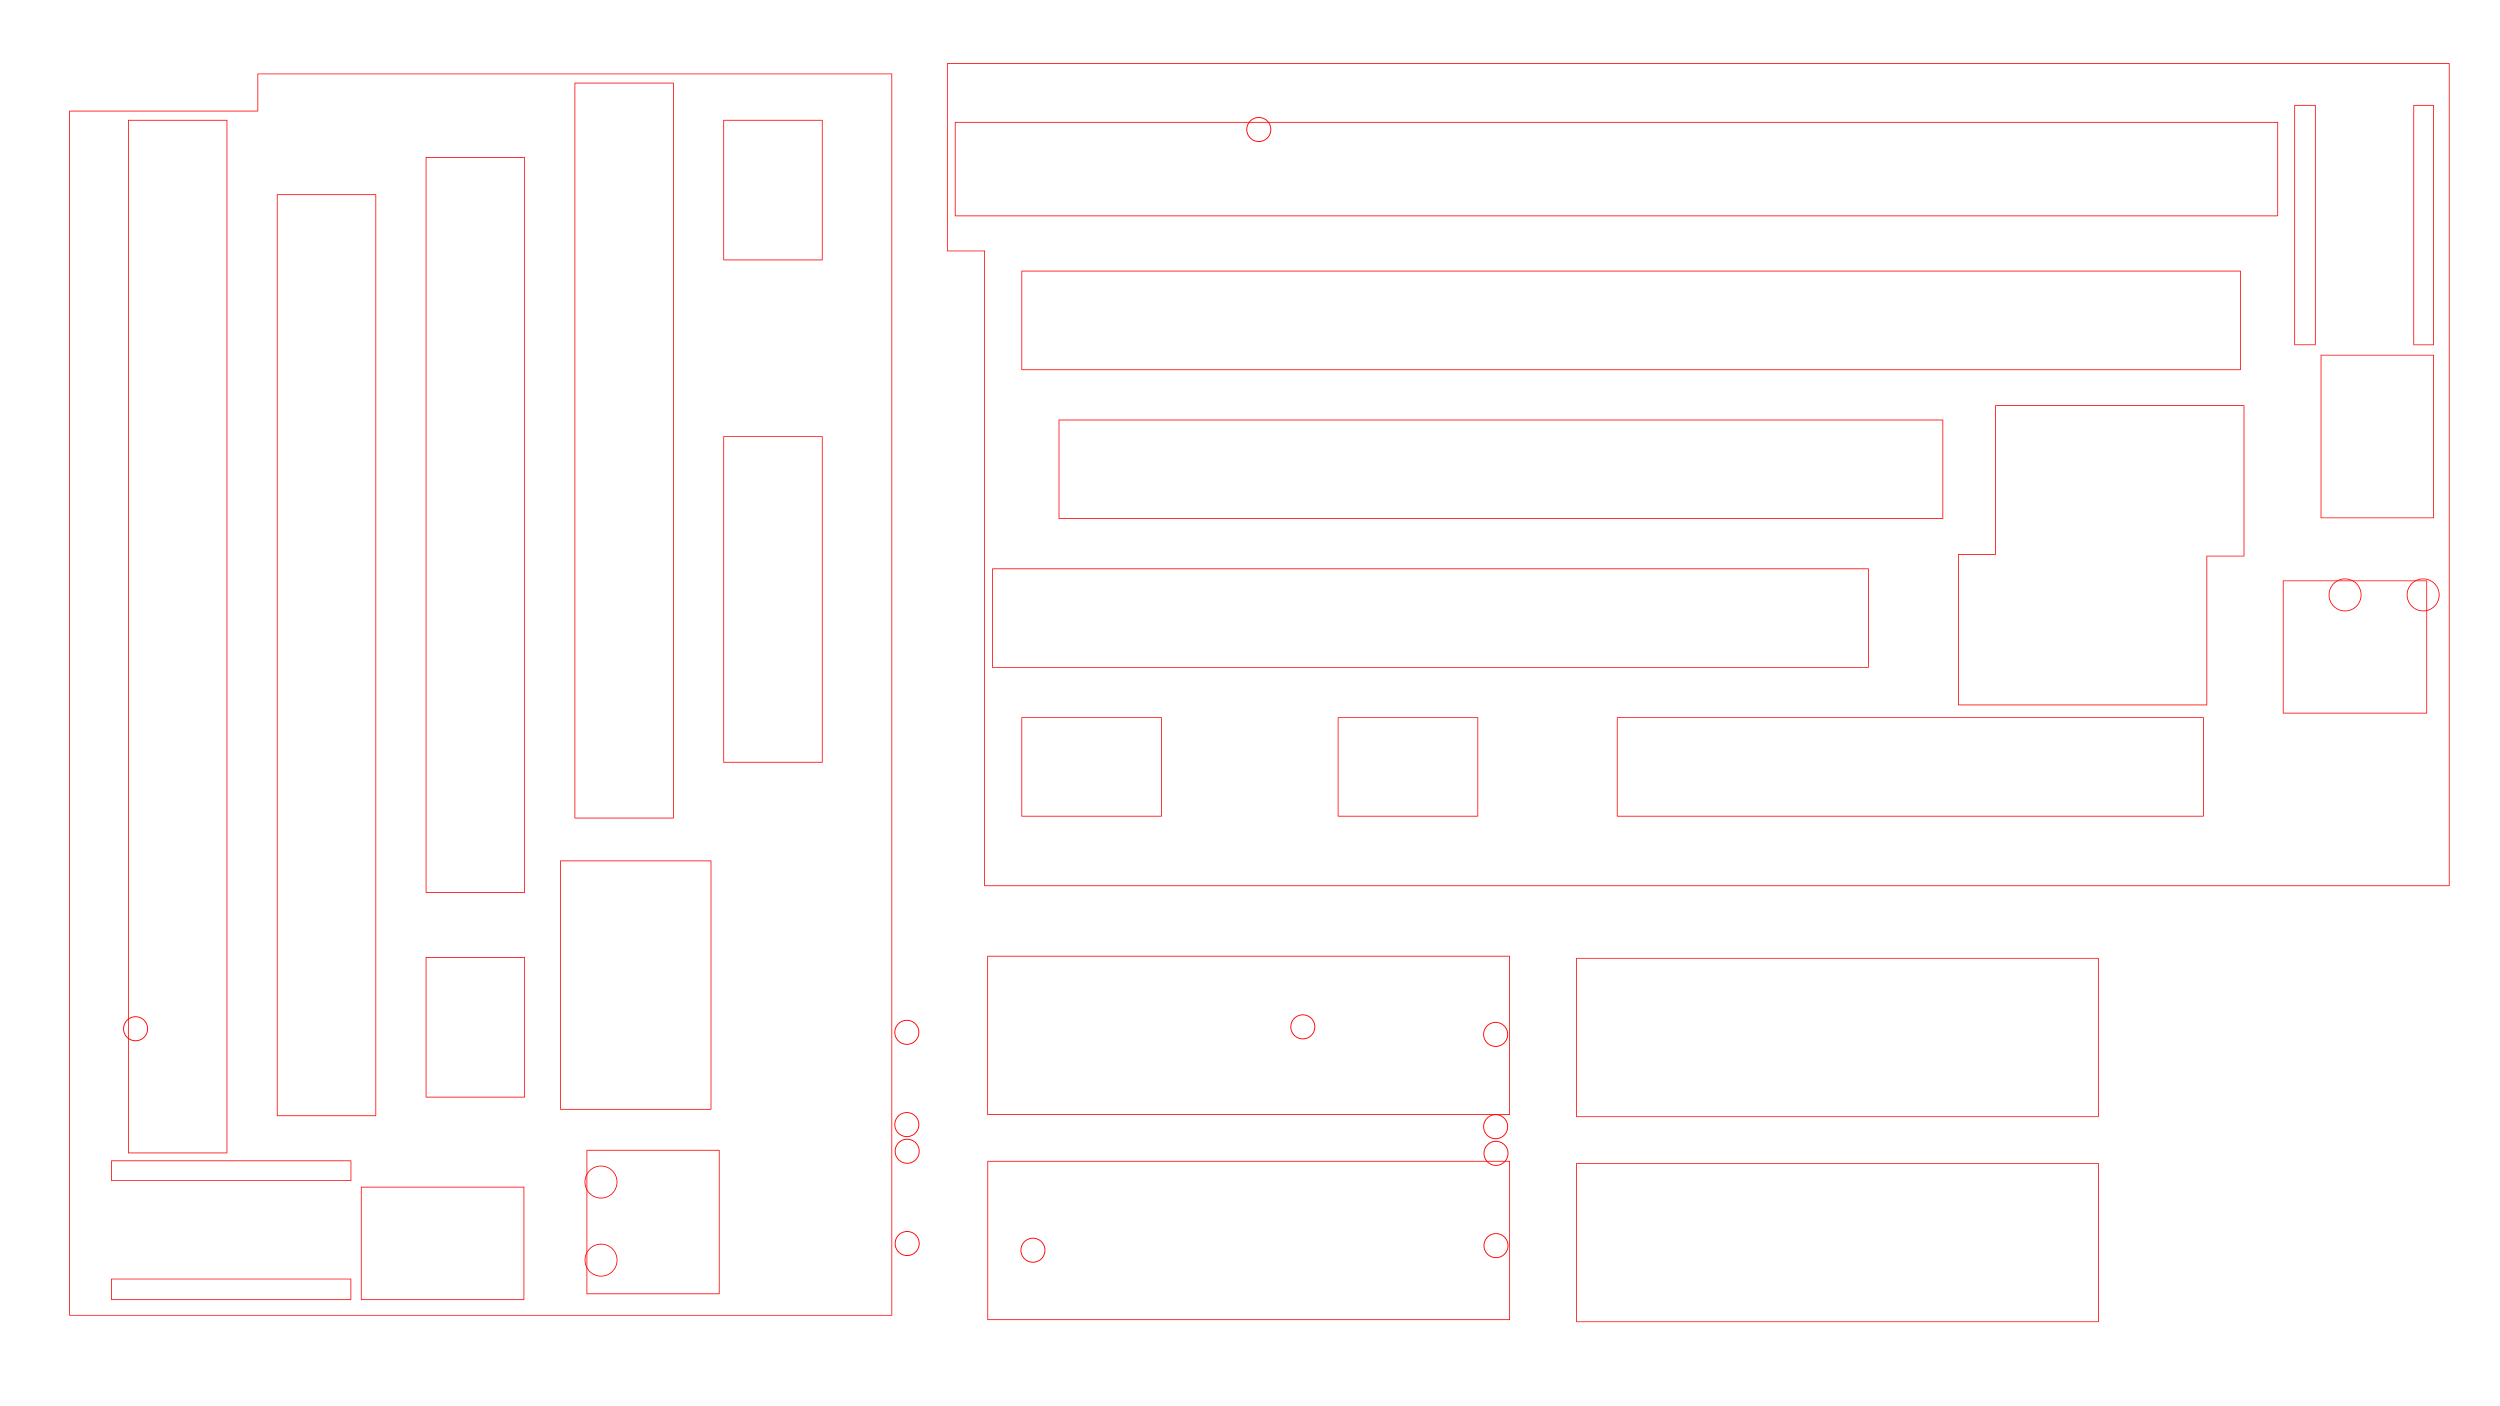 <?xml version="1.0" encoding="UTF-8" standalone="no"?>
<!-- Created with Inkscape (http://www.inkscape.org/) -->

<svg
   xmlns:dc="http://purl.org/dc/elements/1.1/"
   xmlns:cc="http://creativecommons.org/ns#"
   xmlns:rdf="http://www.w3.org/1999/02/22-rdf-syntax-ns#"
   xmlns:svg="http://www.w3.org/2000/svg"
   xmlns="http://www.w3.org/2000/svg"
   xmlns:sodipodi="http://sodipodi.sourceforge.net/DTD/sodipodi-0.dtd"
   xmlns:inkscape="http://www.inkscape.org/namespaces/inkscape"
   width="320mm"
   height="180mm"
   viewBox="0 0 320 180"
   version="1.1"
   id="svg913"
   inkscape:version="0.92.3 (2405546, 2018-03-11)"
   sodipodi:docname="pakbd-rev3-acrylic-180x320-2mm.svg">
  <defs
     id="defs907" />
  <sodipodi:namedview
     id="base"
     pagecolor="#ffffff"
     bordercolor="#666666"
     borderopacity="1.0"
     inkscape:pageopacity="0.0"
     inkscape:pageshadow="2"
     inkscape:zoom="0.98994949"
     inkscape:cx="767.57838"
     inkscape:cy="348.20797"
     inkscape:document-units="mm"
     inkscape:current-layer="layer1"
     showgrid="false"
     inkscape:showpageshadow="false"
     inkscape:window-width="2018"
     inkscape:window-height="1298"
     inkscape:window-x="1425"
     inkscape:window-y="38"
     inkscape:window-maximized="0" />
  <g
     inkscape:label="レイヤー 1"
     inkscape:groupmode="layer"
     id="layer1"
     transform="translate(0,-117)">
    <polyline
       id="polyline11153"
       points="10034,32078 10127,32117 10211,32173 10282,32244 10338,32328 10376,32421 10396,32520 10396,32621 10376,32720 10338,32813 10282,32897 10211,32968 10127,33024 10034,33063 9935,33082 9834,33082 9735,33063 9642,33024 9558,32968 9487,32897 9431,32813 9392,32720 9373,32621 9373,32520 9392,32421 9431,32328 9487,32244 9558,32173 9642,32117 9735,32078 9834,32059 9935,32059 10034,32078 "
       style="fill:none;fill-opacity:1;fill-rule:evenodd;stroke:#ff0000;stroke-width:39.37;stroke-linecap:round;stroke-linejoin:round;stroke-miterlimit:4;stroke-dasharray:none;stroke-opacity:1"
       transform="matrix(0,0.003,-0.003,0,213.786,219.484)" />
    <polyline
       id="polyline11155"
       points="13971,32078 14064,32117 14148,32173 14219,32244 14275,32328 14313,32421 14333,32520 14333,32621 14313,32720 14275,32813 14219,32897 14148,32968 14064,33024 13971,33063 13872,33082 13771,33082 13672,33063 13579,33024 13495,32968 13424,32897 13368,32813 13329,32720 13310,32621 13310,32520 13329,32421 13368,32328 13424,32244 13495,32173 13579,32117 13672,32078 13771,32059 13872,32059 13971,32078 "
       style="fill:none;fill-opacity:1;fill-rule:evenodd;stroke:#ff0000;stroke-width:39.37;stroke-linecap:round;stroke-linejoin:round;stroke-miterlimit:4;stroke-dasharray:none;stroke-opacity:1"
       transform="matrix(0,0.003,-0.003,0,213.786,219.484)" />
    <path
       inkscape:connector-curvature="0"
       d="m 193.218,239.394 h -66.797 m 66.796,20.276 h -66.796 m 66.8,-20.278 v 20.278 m -66.801,-20.274 v 20.268"
       style="fill:none;fill-opacity:0;stroke:#ff0000;stroke-width:0.1;stroke-linecap:round;stroke-linejoin:round;stroke-miterlimit:4;stroke-dasharray:none;stroke-opacity:1"
       id="path31530-70-7-2" />
    <polyline
       id="polyline11153-8"
       points="10034,32078 10127,32117 10211,32173 10282,32244 10338,32328 10376,32421 10396,32520 10396,32621 10376,32720 10338,32813 10282,32897 10211,32968 10127,33024 10034,33063 9935,33082 9834,33082 9735,33063 9642,33024 9558,32968 9487,32897 9431,32813 9392,32720 9373,32621 9373,32520 9392,32421 9431,32328 9487,32244 9558,32173 9642,32117 9735,32078 9834,32059 9935,32059 10034,32078 "
       style="fill:none;fill-opacity:1;fill-rule:evenodd;stroke:#ff0000;stroke-width:39.37;stroke-linecap:round;stroke-linejoin:round;stroke-miterlimit:4;stroke-dasharray:none;stroke-opacity:1"
       transform="matrix(0,-0.003,-0.003,0,213.829,305.825)" />
    <polyline
       id="polyline11155-9"
       points="13971,32078 14064,32117 14148,32173 14219,32244 14275,32328 14313,32421 14333,32520 14333,32621 14313,32720 14275,32813 14219,32897 14148,32968 14064,33024 13971,33063 13872,33082 13771,33082 13672,33063 13579,33024 13495,32968 13424,32897 13368,32813 13329,32720 13310,32621 13310,32520 13329,32421 13368,32328 13424,32244 13495,32173 13579,32117 13672,32078 13771,32059 13872,32059 13971,32078 "
       style="fill:none;fill-opacity:1;fill-rule:evenodd;stroke:#ff0000;stroke-width:39.37;stroke-linecap:round;stroke-linejoin:round;stroke-miterlimit:4;stroke-dasharray:none;stroke-opacity:1"
       transform="matrix(0,-0.003,-0.003,0,213.829,305.825)" />
    <path
       inkscape:connector-curvature="0"
       d="m 193.23,285.92 h -66.798 m 66.798,-20.276 h -66.798 m 66.801,20.275 v -20.275 m -66.8,20.274 v -20.268"
       style="fill:none;fill-opacity:0;stroke:#ff0000;stroke-width:0.1;stroke-linecap:round;stroke-linejoin:round;stroke-miterlimit:4;stroke-dasharray:none;stroke-opacity:1"
       id="path31530-70-7-2-1" />
    <polyline
       id="polyline11153-9"
       points="10034,32078 10127,32117 10211,32173 10282,32244 10338,32328 10376,32421 10396,32520 10396,32621 10376,32720 10338,32813 10282,32897 10211,32968 10127,33024 10034,33063 9935,33082 9834,33082 9735,33063 9642,33024 9558,32968 9487,32897 9431,32813 9392,32720 9373,32621 9373,32520 9392,32421 9431,32328 9487,32244 9558,32173 9642,32117 9735,32078 9834,32059 9935,32059 10034,32078 "
       style="fill:none;fill-opacity:1;fill-rule:evenodd;stroke:#ff0000;stroke-width:39.37;stroke-linecap:round;stroke-linejoin:round;stroke-miterlimit:4;stroke-dasharray:none;stroke-opacity:1"
       transform="matrix(0,0.003,-0.003,0,289.155,219.751)" />
    <polyline
       id="polyline11155-2"
       points="13971,32078 14064,32117 14148,32173 14219,32244 14275,32328 14313,32421 14333,32520 14333,32621 14313,32720 14275,32813 14219,32897 14148,32968 14064,33024 13971,33063 13872,33082 13771,33082 13672,33063 13579,33024 13495,32968 13424,32897 13368,32813 13329,32720 13310,32621 13310,32520 13329,32421 13368,32328 13424,32244 13495,32173 13579,32117 13672,32078 13771,32059 13872,32059 13971,32078 "
       style="fill:none;fill-opacity:1;fill-rule:evenodd;stroke:#ff0000;stroke-width:39.37;stroke-linecap:round;stroke-linejoin:round;stroke-miterlimit:4;stroke-dasharray:none;stroke-opacity:1"
       transform="matrix(0,0.003,-0.003,0,289.155,219.751)" />
    <path
       inkscape:connector-curvature="0"
       d="m 268.588,239.662 h -66.797 m 66.796,20.276 h -66.796 m 66.8,-20.278 v 20.278 m -66.801,-20.274 v 20.268"
       style="fill:none;fill-opacity:0;stroke:#ff0000;stroke-width:0.1;stroke-linecap:round;stroke-linejoin:round;stroke-miterlimit:4;stroke-dasharray:none;stroke-opacity:1"
       id="path31530-70-7-2-5" />
    <polyline
       id="polyline11153-8-4"
       points="10034,32078 10127,32117 10211,32173 10282,32244 10338,32328 10376,32421 10396,32520 10396,32621 10376,32720 10338,32813 10282,32897 10211,32968 10127,33024 10034,33063 9935,33082 9834,33082 9735,33063 9642,33024 9558,32968 9487,32897 9431,32813 9392,32720 9373,32621 9373,32520 9392,32421 9431,32328 9487,32244 9558,32173 9642,32117 9735,32078 9834,32059 9935,32059 10034,32078 "
       style="fill:none;fill-opacity:1;fill-rule:evenodd;stroke:#ff0000;stroke-width:39.37;stroke-linecap:round;stroke-linejoin:round;stroke-miterlimit:4;stroke-dasharray:none;stroke-opacity:1"
       transform="matrix(0,-0.003,-0.003,0,289.199,306.093)" />
    <polyline
       id="polyline11155-9-2"
       points="13971,32078 14064,32117 14148,32173 14219,32244 14275,32328 14313,32421 14333,32520 14333,32621 14313,32720 14275,32813 14219,32897 14148,32968 14064,33024 13971,33063 13872,33082 13771,33082 13672,33063 13579,33024 13495,32968 13424,32897 13368,32813 13329,32720 13310,32621 13310,32520 13329,32421 13368,32328 13424,32244 13495,32173 13579,32117 13672,32078 13771,32059 13872,32059 13971,32078 "
       style="fill:none;fill-opacity:1;fill-rule:evenodd;stroke:#ff0000;stroke-width:39.37;stroke-linecap:round;stroke-linejoin:round;stroke-miterlimit:4;stroke-dasharray:none;stroke-opacity:1"
       transform="matrix(0,-0.003,-0.003,0,289.199,306.093)" />
    <path
       inkscape:connector-curvature="0"
       d="m 268.6,286.187 h -66.798 m 66.798,-20.276 h -66.798 m 66.801,20.275 v -20.275 m -66.8,20.274 v -20.268"
       style="fill:none;fill-opacity:0;stroke:#ff0000;stroke-width:0.1;stroke-linecap:round;stroke-linejoin:round;stroke-miterlimit:4;stroke-dasharray:none;stroke-opacity:1"
       id="path31530-70-7-2-1-9" />
    <polyline
       id="polyline25710-5-9"
       points="150653,47476 150746,47514 150830,47570 150901,47642 150957,47726 150996,47819 151015,47918 151015,48018 150996,48117 150957,48210 150901,48294 150830,48366 150746,48422 150653,48460 150554,48480 150453,48480 150354,48460 150261,48422 150177,48366 150106,48294 150050,48210 150011,48117 149992,48018 149992,47918 150011,47819 150050,47726 150106,47642 150177,47570 150261,47514 150354,47476 150453,47456 150554,47456 150653,47476 "
       style="fill:none;fill-opacity:1;fill-rule:evenodd;stroke:#ff0000;stroke-width:39.37;stroke-linecap:round;stroke-linejoin:round;stroke-miterlimit:4;stroke-dasharray:none;stroke-opacity:1"
       transform="matrix(0.003,0,0,0.003,-72.778,104.534)" />
    <polyline
       id="polyline25716-9-2"
       points="79995,47476 80088,47514 80172,47570 80244,47642 80300,47726 80338,47819 80358,47918 80358,48018 80338,48117 80300,48210 80244,48294 80172,48366 80088,48422 79995,48460 79896,48480 79796,48480 79697,48460 79604,48422 79520,48366 79448,48294 79392,48210 79354,48117 79334,48018 79334,47918 79354,47819 79392,47726 79448,47642 79520,47570 79604,47514 79697,47476 79796,47456 79896,47456 79995,47476 "
       style="fill:none;fill-opacity:1;fill-rule:evenodd;stroke:#ff0000;stroke-width:39.37;stroke-linecap:round;stroke-linejoin:round;stroke-miterlimit:4;stroke-dasharray:none;stroke-opacity:1"
       transform="matrix(0.003,0,0,0.003,-72.778,104.534)" />
    <polyline
       id="polyline26960-3-4"
       points="141204,9188 141297,9227 141381,9283 141452,9354 141508,9438 141547,9531 141566,9630 141566,9731 141547,9830 141508,9923 141452,10007 141381,10078 141297,10134 141204,10173 141105,10192 141004,10192 140905,10173 140812,10134 140728,10078 140657,10007 140601,9923 140562,9830 140543,9731 140543,9630 140562,9531 140601,9438 140657,9354 140728,9283 140812,9227 140905,9188 141004,9169 141105,9169 141204,9188 "
       style="fill:none;fill-opacity:1;fill-rule:evenodd;stroke:#ff0000;stroke-width:39.37;stroke-linecap:round;stroke-linejoin:round;stroke-miterlimit:4;stroke-dasharray:none;stroke-opacity:1"
       transform="matrix(0.003,0,0,0.003,-72.778,104.534)" />
    <polyline
       id="polyline26962-7-7"
       points="78117,9188 78210,9227 78294,9283 78366,9354 78422,9438 78460,9531 78480,9630 78480,9731 78460,9830 78422,9923 78366,10007 78294,10078 78210,10134 78117,10173 78018,10192 77918,10192 77819,10173 77726,10134 77642,10078 77570,10007 77514,9923 77476,9830 77456,9731 77456,9630 77476,9531 77514,9438 77570,9354 77642,9283 77726,9227 77819,9188 77918,9169 78018,9169 78117,9188 "
       style="fill:none;fill-opacity:1;fill-rule:evenodd;stroke:#ff0000;stroke-width:39.37;stroke-linecap:round;stroke-linejoin:round;stroke-miterlimit:4;stroke-dasharray:none;stroke-opacity:1"
       transform="matrix(0.003,0,0,0.003,-72.778,104.534)" />
    <path
       inkscape:connector-curvature="0"
       d="m 293.721,130.481 h 2.638 m 0.004,30.652 v -30.651 m -2.643,30.651 v -30.653 m 0,30.649 h 2.638"
       style="fill:none;fill-opacity:0;stroke:#ff0000;stroke-width:0.1;stroke-linecap:round;stroke-linejoin:round;stroke-miterlimit:4;stroke-dasharray:none;stroke-opacity:1"
       id="path24534-3-7-0-2" />
    <path
       inkscape:connector-curvature="0"
       d="m 308.96,130.482 h 2.539 m -2.539,30.656 h 2.539 m -2.539,-0.005 v -30.647 m 2.54,30.656 v -30.66"
       style="fill:none;fill-opacity:0;stroke:#ff0000;stroke-width:0.1;stroke-linecap:round;stroke-linejoin:round;stroke-miterlimit:4;stroke-dasharray:none;stroke-opacity:1"
       id="path24534-3-3-2-0-6" />
    <path
       inkscape:connector-curvature="0"
       d="m 282.472,207.231 h -31.797 m 4.755,-19.267 h -4.755 m 36.556,0.217 h -4.757 m 4.757,-19.267 h -31.797 m -4.76,38.278 v -19.199 m 31.799,0.188 v 19.012 m -27.04,-19.231 v -19.044 m 31.8,0.076 v 19.179"
       style="fill:none;fill-opacity:0;stroke:#ff0000;stroke-width:0.1;stroke-linecap:round;stroke-linejoin:round;stroke-miterlimit:4;stroke-dasharray:none;stroke-opacity:1"
       id="path30742-2-8-7-2-5-4-5-6" />
    <path
       inkscape:connector-curvature="0"
       d="M 130.791,164.323 H 286.78 M 130.784,151.697 H 286.78 m 0.004,0.005 v 12.619 m -155.993,-7.9e-4 v -12.613"
       style="fill:none;fill-opacity:0;stroke:#ff0000;stroke-width:0.1;stroke-linecap:round;stroke-linejoin:round;stroke-miterlimit:4;stroke-dasharray:none;stroke-opacity:1"
       id="path30990-3-5-5-1-9" />
    <path
       inkscape:connector-curvature="0"
       d="m 135.552,183.373 h 113.131 m 0,-12.62 v 12.618 m -113.131,0.003 V 170.757 m 6e-5,0 h 113.131"
       style="fill:none;fill-opacity:0;stroke:#ff0000;stroke-width:0.1;stroke-linecap:round;stroke-linejoin:round;stroke-miterlimit:4;stroke-dasharray:none;stroke-opacity:1"
       id="path31204-9-2-4" />
    <path
       inkscape:connector-curvature="0"
       d="m 130.794,221.473 h 17.877 m -17.881,-0.004 v -12.612 m 17.881,-0.005 v 12.62 M 130.794,208.857 h 17.877"
       style="fill:none;fill-opacity:0;stroke:#ff0000;stroke-width:0.1;stroke-linecap:round;stroke-linejoin:round;stroke-miterlimit:4;stroke-dasharray:none;stroke-opacity:1"
       id="path30828-5-3-7" />
    <path
       inkscape:connector-curvature="0"
       d="m 171.279,221.473 h 17.877 m -17.877,-12.616 h 17.877 m 0.003,-0.005 v 12.619 m -17.881,-0.002 v -12.612"
       style="fill:none;fill-opacity:0;stroke:#ff0000;stroke-width:0.1;stroke-linecap:round;stroke-linejoin:round;stroke-miterlimit:4;stroke-dasharray:none;stroke-opacity:1"
       id="path30828-5-1-7-3" />
    <path
       inkscape:connector-curvature="0"
       d="m 207.006,221.473 h 75.031 m -75.031,-0.003 v -12.613 m 2.4e-4,9e-5 h 75.031 m 0,-0.005 v 12.619"
       style="fill:none;fill-opacity:0;stroke:#ff0000;stroke-width:0.1;stroke-linecap:round;stroke-linejoin:round;stroke-miterlimit:4;stroke-dasharray:none;stroke-opacity:1"
       id="path30884-0-0-8" />
    <polyline
       id="polyline26118-1-3-4-9-2"
       points="10034,32078 10127,32117 10211,32173 10282,32244 10338,32328 10376,32421 10396,32520 10396,32621 10376,32720 10338,32813 10282,32897 10211,32968 10127,33024 10034,33063 9935,33082 9834,33082 9735,33063 9642,33024 9558,32968 9487,32897 9431,32813 9392,32720 9373,32621 9373,32520 9392,32421 9431,32328 9487,32244 9558,32173 9642,32117 9735,32078 9834,32059 9935,32059 10034,32078 "
       style="fill:none;fill-opacity:1;fill-rule:evenodd;stroke:#ff0000;stroke-width:26.208;stroke-linecap:round;stroke-linejoin:round;stroke-miterlimit:4;stroke-dasharray:none;stroke-opacity:1"
       transform="matrix(0.004,0,0,0.004,260.631,62.866)" />
    <polyline
       id="polyline26118-1-3-4-9-6-3"
       points="10034,32078 10127,32117 10211,32173 10282,32244 10338,32328 10376,32421 10396,32520 10396,32621 10376,32720 10338,32813 10282,32897 10211,32968 10127,33024 10034,33063 9935,33082 9834,33082 9735,33063 9642,33024 9558,32968 9487,32897 9431,32813 9392,32720 9373,32621 9373,32520 9392,32421 9431,32328 9487,32244 9558,32173 9642,32117 9735,32078 9834,32059 9935,32059 10034,32078 "
       style="fill:none;fill-opacity:1;fill-rule:evenodd;stroke:#ff0000;stroke-width:26.208;stroke-linecap:round;stroke-linejoin:round;stroke-miterlimit:4;stroke-dasharray:none;stroke-opacity:1"
       transform="matrix(0.004,0,0,0.004,270.626,62.865)" />
    <path
       inkscape:connector-curvature="0"
       d="m 292.251,208.284 h 18.366 m -18.365,-16.938 h 18.371 m -18.373,16.939 v -16.94 m 18.372,16.937 v -16.936"
       style="fill:none;fill-opacity:0;stroke:#ff0000;stroke-width:0.1;stroke-linecap:round;stroke-linejoin:round;stroke-miterlimit:4;stroke-dasharray:none;stroke-opacity:1"
       id="path30746-8-0-7-5-3-1-5" />
    <path
       inkscape:connector-curvature="0"
       d="m 121.261,125.127 v 23.997 m 0,0 h 4.77 M 313.5,125.124 V 230.374 M 126.031,149.099 v 81.275 m 0,0 H 313.5 M 121.261,125.124 h 192.24"
       style="fill:none;fill-opacity:0;stroke:#ff0000;stroke-width:0.1;stroke-linecap:round;stroke-linejoin:round;stroke-miterlimit:4;stroke-dasharray:none;stroke-opacity:1"
       id="path26612-0-7" />
    <path
       id="path30746-8-0-7-5-3-1-2-1"
       style="fill:none;fill-opacity:0;stroke:#ff0000;stroke-width:0.1;stroke-linecap:round;stroke-linejoin:round;stroke-miterlimit:4;stroke-dasharray:none;stroke-opacity:1"
       d="M 311.501,183.271 V 162.464 m -14.41,20.807 v -20.808 m -0.01,-4.3e-4 h 14.415 m -14.415,20.821 h 14.419" />
    <polyline
       id="polyline25712-1-3"
       points="9562,47476 9655,47514 9739,47570 9810,47642 9866,47726 9905,47819 9925,47918 9925,48018 9905,48117 9866,48210 9810,48294 9739,48366 9655,48422 9562,48460 9463,48480 9362,48480 9264,48460 9170,48422 9087,48366 9015,48294 8959,48210 8921,48117 8901,48018 8901,47918 8921,47819 8959,47726 9015,47642 9087,47570 9170,47514 9264,47476 9362,47456 9463,47456 9562,47476 "
       style="fill:none;fill-opacity:1;fill-rule:evenodd;stroke:#ff0000;stroke-width:39.37;stroke-linecap:round;stroke-linejoin:round;stroke-miterlimit:4;stroke-dasharray:none;stroke-opacity:1"
       transform="matrix(0,-0.003,0.003,0,-11.687,305.266)" />
    <polyline
       id="polyline25714-48-0"
       points="68779,47476 68872,47514 68956,47570 69027,47642 69083,47726 69122,47819 69141,47918 69141,48018 69122,48117 69083,48210 69027,48294 68956,48366 68872,48422 68779,48460 68680,48480 68579,48480 68480,48460 68387,48422 68303,48366 68232,48294 68176,48210 68137,48117 68118,48018 68118,47918 68137,47819 68176,47726 68232,47642 68303,47570 68387,47514 68480,47476 68579,47456 68680,47456 68779,47476 "
       style="fill:none;fill-opacity:1;fill-rule:evenodd;stroke:#ff0000;stroke-width:39.37;stroke-linecap:round;stroke-linejoin:round;stroke-miterlimit:4;stroke-dasharray:none;stroke-opacity:1"
       transform="matrix(0,-0.003,0.003,0,-11.687,305.266)" />
    <polyline
       id="polyline26958-9-6"
       points="67098,9192 67191,9231 67275,9287 67346,9358 67402,9442 67440,9535 67460,9634 67460,9735 67440,9834 67402,9927 67346,10011 67275,10082 67191,10138 67098,10177 66999,10196 66898,10196 66799,10177 66706,10138 66622,10082 66551,10011 66495,9927 66456,9834 66437,9735 66437,9634 66456,9535 66495,9442 66551,9358 66622,9287 66706,9231 66799,9192 66898,9173 66999,9173 67098,9192 "
       style="fill:none;fill-opacity:1;fill-rule:evenodd;stroke:#ff0000;stroke-width:39.37;stroke-linecap:round;stroke-linejoin:round;stroke-miterlimit:4;stroke-dasharray:none;stroke-opacity:1"
       transform="matrix(0,-0.003,0.003,0,-11.687,305.266)" />
    <polyline
       id="polyline26964-2-1"
       points="19011,9188 19104,9227 19188,9283 19259,9354 19315,9438 19354,9531 19374,9630 19374,9731 19354,9830 19315,9923 19259,10007 19188,10078 19104,10134 19011,10173 18912,10192 18811,10192 18712,10173 18619,10134 18535,10078 18464,10007 18408,9923 18370,9830 18350,9731 18350,9630 18370,9531 18408,9438 18464,9354 18535,9283 18619,9227 18712,9188 18811,9169 18912,9169 19011,9188 "
       style="fill:none;fill-opacity:1;fill-rule:evenodd;stroke:#ff0000;stroke-width:39.37;stroke-linecap:round;stroke-linejoin:round;stroke-miterlimit:4;stroke-dasharray:none;stroke-opacity:1"
       transform="matrix(0,-0.003,0.003,0,-11.687,305.266)" />
    <path
       inkscape:connector-curvature="0"
       d="M 105.258,150.273 H 92.636 M 105.251,132.402 V 150.267 M 92.631,132.392 h 12.629 m -12.624,17.864 v -17.854"
       style="fill:none;fill-opacity:0;stroke:#ff0000;stroke-width:0.1;stroke-linecap:round;stroke-linejoin:round;stroke-miterlimit:4;stroke-dasharray:none;stroke-opacity:1"
       id="path30322-6-5" />
    <path
       inkscape:connector-curvature="0"
       d="m 73.581,127.63 h 12.621 m -12.616,94.073 v -94.073 m 12.616,0.005 v 94.075 m 0.001,0.001 -12.621,0"
       style="fill:none;fill-opacity:0;stroke:#ff0000;stroke-width:0.1;stroke-linecap:round;stroke-linejoin:round;stroke-miterlimit:4;stroke-dasharray:none;stroke-opacity:1"
       id="path30738-9-1" />
    <path
       inkscape:connector-curvature="0"
       d="M 33.001,126.458 H 114.152 M 8.902,285.358 l 0,-154.14 m 24.1,0 V 126.458 M 8.902,285.358 H 114.152 m 0,0 V 126.458 M 8.902,131.218 h 24.1"
       style="fill:none;fill-opacity:0;stroke:#ff0000;stroke-width:0.1;stroke-linecap:round;stroke-linejoin:round;stroke-miterlimit:4;stroke-dasharray:none;stroke-opacity:1"
       id="path20597-1" />
    <path
       id="path31532-8-3"
       style="fill:none;fill-opacity:0;stroke:#ff0000;stroke-width:0.1;stroke-linecap:round;stroke-linejoin:round;stroke-miterlimit:4;stroke-dasharray:none;stroke-opacity:1"
       d="m 92.636,214.573 v -41.693 m 12.616,0.005 v 41.684 m 0.003,0.004 H 92.635 m -0.005,-41.693 H 105.253" />
    <path
       inkscape:connector-curvature="0"
       d="m 14.264,283.359 v -2.638 m 30.652,-0.005 h -30.651 m 30.651,2.643 h -30.653 m 30.649,5.8e-4 v -2.638"
       style="fill:none;fill-opacity:0;stroke:#ff0000;stroke-width:0.1;stroke-linecap:round;stroke-linejoin:round;stroke-miterlimit:4;stroke-dasharray:none;stroke-opacity:1"
       id="path24534-3-7-4" />
    <path
       inkscape:connector-curvature="0"
       d="m 14.265,268.12 v -2.539 m 30.656,2.539 v -2.539 m -0.005,2.539 h -30.647 m 30.656,-2.54 h -30.66"
       style="fill:none;fill-opacity:0;stroke:#ff0000;stroke-width:0.1;stroke-linecap:round;stroke-linejoin:round;stroke-miterlimit:4;stroke-dasharray:none;stroke-opacity:1"
       id="path24534-3-3-2-4" />
    <path
       inkscape:connector-curvature="0"
       d="m 29.051,264.568 0,-132.174 m -12.616,132.177 0,-132.174 m -0.004,-0.004 h 12.621 m 0.003,132.181 h -12.621"
       style="fill:none;fill-opacity:0;stroke:#ff0000;stroke-width:0.1;stroke-linecap:round;stroke-linejoin:round;stroke-miterlimit:4;stroke-dasharray:none;stroke-opacity:1"
       id="path30382-9-5-7-1" />
    <path
       inkscape:connector-curvature="0"
       d="M 48.104,259.807 V 141.921 m -12.619,117.892 0,-117.886 m -0.005,-0.009 h 12.621 m 0.006,117.893 h -12.622"
       style="fill:none;fill-opacity:0;stroke:#ff0000;stroke-width:0.1;stroke-linecap:round;stroke-linejoin:round;stroke-miterlimit:4;stroke-dasharray:none;stroke-opacity:1"
       id="path30382-9-5-7-7-9-8" />
    <path
       inkscape:connector-curvature="0"
       d="m 71.759,227.191 19.22,0 m 0.019,31.801 -19.258,0 m 2.6e-4,-0.002 v -31.797 m 19.267,-7e-5 v 31.797"
       style="fill:none;fill-opacity:0;stroke:#ff0000;stroke-width:0.1;stroke-linecap:round;stroke-linejoin:round;stroke-miterlimit:4;stroke-dasharray:none;stroke-opacity:1"
       id="path30744-7-2-6-2-0" />
    <path
       inkscape:connector-curvature="0"
       d="m 67.153,257.428 v -17.872 m -12.618,17.875 v -17.883 m 12.62,17.883 h -12.62 m -0.005,-17.883 h 12.624"
       style="fill:none;fill-opacity:0;stroke:#ff0000;stroke-width:0.1;stroke-linecap:round;stroke-linejoin:round;stroke-miterlimit:4;stroke-dasharray:none;stroke-opacity:1"
       id="path30382-9-5-7-7-9-1-0-1" />
    <path
       inkscape:connector-curvature="0"
       d="m 54.537,231.233 v -94.081 m 12.616,94.079 v -94.065 m -12.622,-0.011 h 12.623 m -2e-5,94.081 h -12.618"
       style="fill:none;fill-opacity:0;stroke:#ff0000;stroke-width:0.1;stroke-linecap:round;stroke-linejoin:round;stroke-miterlimit:4;stroke-dasharray:none;stroke-opacity:1"
       id="path30382-9-5-7-7-9-1-0-8-8-2" />
    <polyline
       id="polyline26118-1-3-0"
       points="10034,32078 10127,32117 10211,32173 10282,32244 10338,32328 10376,32421 10396,32520 10396,32621 10376,32720 10338,32813 10282,32897 10211,32968 10127,33024 10034,33063 9935,33082 9834,33082 9735,33063 9642,33024 9558,32968 9487,32897 9431,32813 9392,32720 9373,32621 9373,32520 9392,32421 9431,32328 9487,32244 9558,32173 9642,32117 9735,32078 9834,32059 9935,32059 10034,32078 "
       style="fill:none;fill-opacity:1;fill-rule:evenodd;stroke:#ff0000;stroke-width:26.208;stroke-linecap:round;stroke-linejoin:round;stroke-miterlimit:4;stroke-dasharray:none;stroke-opacity:1"
       transform="matrix(0,-0.004,0.004,0,-53.349,317.837)" />
    <polyline
       id="polyline26118-1-3-4-2"
       points="10034,32078 10127,32117 10211,32173 10282,32244 10338,32328 10376,32421 10396,32520 10396,32621 10376,32720 10338,32813 10282,32897 10211,32968 10127,33024 10034,33063 9935,33082 9834,33082 9735,33063 9642,33024 9558,32968 9487,32897 9431,32813 9392,32720 9373,32621 9373,32520 9392,32421 9431,32328 9487,32244 9558,32173 9642,32117 9735,32078 9834,32059 9935,32059 10034,32078 "
       style="fill:none;fill-opacity:1;fill-rule:evenodd;stroke:#ff0000;stroke-width:26.208;stroke-linecap:round;stroke-linejoin:round;stroke-miterlimit:4;stroke-dasharray:none;stroke-opacity:1"
       transform="matrix(0,-0.004,0.004,0,-53.357,307.841)" />
    <path
       inkscape:connector-curvature="0"
       d="m 92.062,282.607 v -18.366 m -16.938,18.365 v -18.371 m 16.939,18.373 h -16.94 m 16.937,-18.372 -16.936,0"
       style="fill:none;fill-opacity:0;stroke:#ff0000;stroke-width:0.1;stroke-linecap:round;stroke-linejoin:round;stroke-miterlimit:4;stroke-dasharray:none;stroke-opacity:1"
       id="path30746-8-0-7-5-3-4" />
    <path
       id="path30746-8-0-7-5-3-1-2-3-9"
       style="fill:none;fill-opacity:0;stroke:#ff0000;stroke-width:0.1;stroke-linecap:round;stroke-linejoin:round;stroke-miterlimit:4;stroke-dasharray:none;stroke-opacity:1"
       d="m 67.049,268.95 h -20.807 m 20.807,14.41 h -20.808 m -4.5e-4,0.01 v -14.415 m 20.821,14.415 v -14.419" />
    <path
       inkscape:connector-curvature="0"
       d="m 122.266,132.657 v 11.974 m 0.001,0.002 H 291.479 M 122.266,132.657 h 169.281 m 0,-0.007 v 11.962"
       style="fill:none;fill-opacity:0;stroke:#ff0000;stroke-width:0.1;stroke-linecap:round;stroke-linejoin:round;stroke-miterlimit:4;stroke-dasharray:none;stroke-opacity:1"
       id="path26612-0-8-9" />
    <path
       inkscape:connector-curvature="0"
       d="m 127.033,189.81 v 12.612 m 0,-12.614 h 112.126 m 0,-0.005 v 12.62 m -112.128,0 h 112.128"
       style="fill:none;fill-opacity:0;stroke:#ff0000;stroke-width:0.1;stroke-linecap:round;stroke-linejoin:round;stroke-miterlimit:4;stroke-dasharray:none;stroke-opacity:1"
       id="path26612-0-8-2-8" />
  </g>
</svg>
